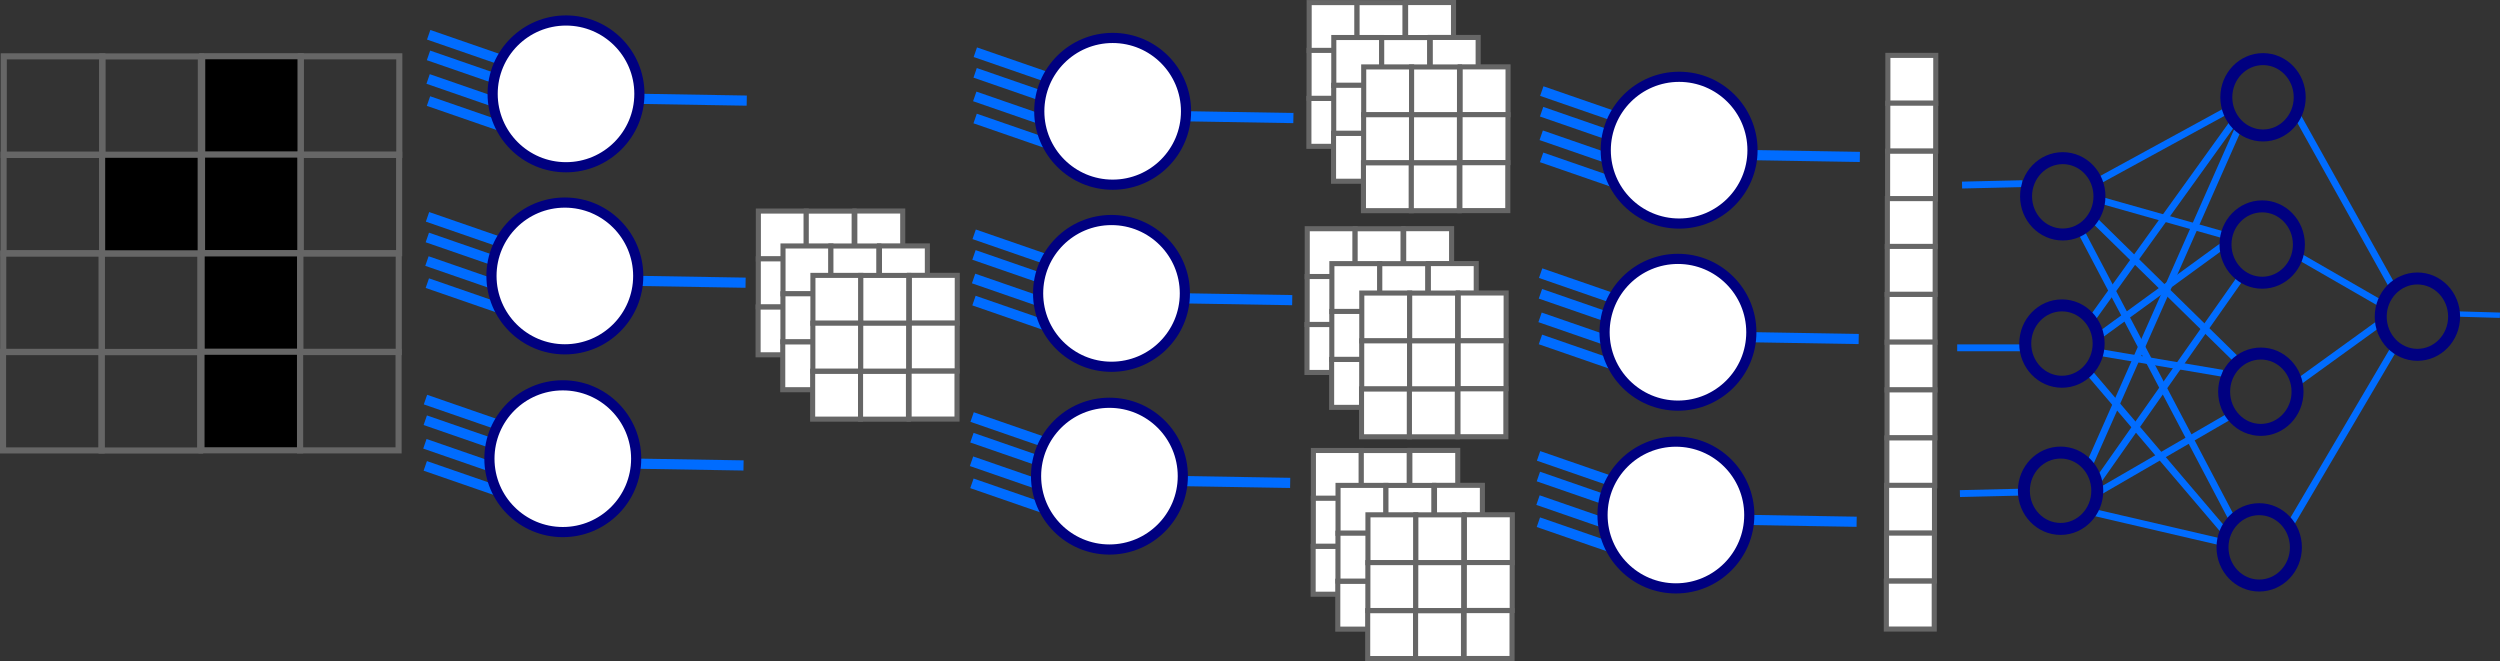 <?xml version="1.0" encoding="UTF-8" standalone="no"?>
<!-- Created with Inkscape (http://www.inkscape.org/) -->

<svg
   xmlns:dc="http://purl.org/dc/elements/1.1/"
   xmlns:cc="http://creativecommons.org/ns#"
   xmlns:rdf="http://www.w3.org/1999/02/22-rdf-syntax-ns#"
   xmlns:svg="http://www.w3.org/2000/svg"
   xmlns="http://www.w3.org/2000/svg"
   xmlns:sodipodi="http://sodipodi.sourceforge.net/DTD/sodipodi-0.dtd"
   xmlns:inkscape="http://www.inkscape.org/namespaces/inkscape"
   width="2459.737"
   height="650.485"
   id="svg2"
   version="1.1"
   inkscape:version="0.91 r13725"
   sodipodi:docname="convolutions_plus_mlp.svg">
  <rect width="100%" height="100%" fill="#333333" stroke="none"/>
  <defs
     id="defs4">
    <marker
       inkscape:stockid="Arrow1Lend"
       orient="auto"
       refY="0"
       refX="0"
       id="Arrow1Lend"
       style="overflow:visible">
      <path
         id="path3818"
         d="M 0,0 5,-5 -12.5,0 5,5 0,0 Z"
         style="fill-rule:evenodd;stroke:#000000;stroke-width:1pt"
         transform="matrix(-0.8,0,0,-0.8,-10,0)"
         inkscape:connector-curvature="0" />
    </marker>
    <marker
       inkscape:stockid="TriangleOutL"
       orient="auto"
       refY="0"
       refX="0"
       id="TriangleOutL"
       style="overflow:visible">
      <path
         id="path3957"
         d="m 5.77,0 -8.65,5 0,-10 8.65,5 z"
         style="fill-rule:evenodd;stroke:#000000;stroke-width:1pt"
         transform="scale(0.8,0.8)"
         inkscape:connector-curvature="0" />
    </marker>
    <marker
       inkscape:stockid="EmptyTriangleOutL"
       orient="auto"
       refY="0"
       refX="0"
       id="EmptyTriangleOutL"
       style="overflow:visible">
      <path
         id="path3975"
         d="m 5.77,0 -8.65,5 0,-10 8.65,5 z"
         style="fill:#ffffff;fill-rule:evenodd;stroke:#000000;stroke-width:1pt"
         transform="matrix(0.8,0,0,0.8,-4.8,0)"
         inkscape:connector-curvature="0" />
    </marker>
    <marker
       inkscape:stockid="Arrow2Send"
       orient="auto"
       refY="0"
       refX="0"
       id="Arrow2Send"
       style="overflow:visible">
      <path
         id="path3848"
         style="fill-rule:evenodd;stroke-width:0.625;stroke-linejoin:round"
         d="M 8.719,4.034 -2.207,0.016 8.719,-4.002 c -1.745,2.372 -1.735,5.617 -6e-7,8.035 z"
         transform="matrix(-0.3,0,0,-0.3,0.69,0)"
         inkscape:connector-curvature="0" />
    </marker>
    <marker
       inkscape:stockid="Arrow2Sstart"
       orient="auto"
       refY="0"
       refX="0"
       id="Arrow2Sstart"
       style="overflow:visible">
      <path
         id="path3845"
         style="fill-rule:evenodd;stroke-width:0.625;stroke-linejoin:round"
         d="M 8.719,4.034 -2.207,0.016 8.719,-4.002 c -1.745,2.372 -1.735,5.617 -6e-7,8.035 z"
         transform="matrix(0.3,0,0,0.3,-0.69,0)"
         inkscape:connector-curvature="0" />
    </marker>
    <inkscape:perspective
       sodipodi:type="inkscape:persp3d"
       inkscape:vp_x="-251.61117 : 302.7009 : 1"
       inkscape:vp_y="0 : 390.84169 : 0"
       inkscape:vp_z="-74.20798 : 302.7009 : 1"
       inkscape:persp3d-origin="-162.90958 : 284.95017 : 1"
       id="perspective3793" />
  </defs>
  <sodipodi:namedview
     id="base"
     pagecolor="#ffffff"
     bordercolor="#666666"
     borderopacity="1.0"
     inkscape:pageopacity="0.0"
     inkscape:pageshadow="2"
     inkscape:zoom="0.35"
     inkscape:cx="1163.2172"
     inkscape:cy="175.56554"
     inkscape:document-units="px"
     inkscape:current-layer="layer1"
     showgrid="false"
     showguides="true"
     inkscape:guide-bbox="true"
     fit-margin-top="0"
     fit-margin-left="0"
     fit-margin-right="0"
     fit-margin-bottom="0"
     inkscape:window-width="1920"
     inkscape:window-height="1024"
     inkscape:window-x="0"
     inkscape:window-y="28"
     inkscape:window-maximized="1">
    <sodipodi:guide
       orientation="1,0"
       position="-281.522,617.309"
       id="guide3773" />
    <sodipodi:guide
       orientation="0,1"
       position="378.22,605.652"
       id="guide3775" />
  </sodipodi:namedview>
  <g
     inkscape:label="Layer 1"
     inkscape:groupmode="layer"
     id="layer1"
     transform="translate(665.621,-304.901)">
    <path
       style="fill:#0000ff;stroke:#006cff;stroke-width:10;stroke-linecap:butt;stroke-linejoin:miter;stroke-miterlimit:4;stroke-dasharray:none;stroke-opacity:1"
       d="m -40.74,402.049 109.844,1.847"
       id="path4091-0-61"
       inkscape:connector-curvature="0"
       sodipodi:nodetypes="cc" />
    <rect
       style="fill:#000000;fill-opacity:1;stroke:#666666;stroke-width:6;stroke-miterlimit:4;stroke-dasharray:none;stroke-dashoffset:0;stroke-opacity:1"
       id="rect4220-6"
       width="96.975"
       height="96.975"
       x="-466.679"
       y="360.222" />
    <rect
       style="fill:none;fill-opacity:1;stroke:#666666;stroke-width:6;stroke-miterlimit:4;stroke-dasharray:none;stroke-dashoffset:0;stroke-opacity:1"
       id="rect4220-3-7"
       width="96.975"
       height="96.975"
       x="-369.73"
       y="360.303" />
    <rect
       style="fill:#000000;fill-opacity:1;stroke:#666666;stroke-width:6;stroke-miterlimit:4;stroke-dasharray:none;stroke-dashoffset:0;stroke-opacity:1"
       id="rect4220-6-5"
       width="96.975"
       height="96.975"
       x="-466.845"
       y="456.979" />
    <rect
       style="fill:none;fill-opacity:1;stroke:#666666;stroke-width:6;stroke-miterlimit:4;stroke-dasharray:none;stroke-dashoffset:0;stroke-opacity:1"
       id="rect4220-3-7-6"
       width="96.975"
       height="96.975"
       x="-369.896"
       y="457.06" />
    <rect
       style="fill:none;fill-opacity:1;stroke:#666666;stroke-width:6;stroke-miterlimit:4;stroke-dasharray:none;stroke-dashoffset:0;stroke-opacity:1"
       id="rect4220-2"
       width="96.975"
       height="96.975"
       x="-662.455"
       y="554.336" />
    <rect
       style="fill:none;fill-opacity:1;stroke:#666666;stroke-width:6;stroke-miterlimit:4;stroke-dasharray:none;stroke-dashoffset:0;stroke-opacity:1"
       id="rect4220-3-9"
       width="96.975"
       height="96.975"
       x="-565.506"
       y="554.416" />
    <rect
       style="fill:#000000;fill-opacity:1;stroke:#666666;stroke-width:6;stroke-miterlimit:4;stroke-dasharray:none;stroke-dashoffset:0;stroke-opacity:1"
       id="rect4220-6-1"
       width="96.975"
       height="96.975"
       x="-467.212"
       y="554.224" />
    <rect
       style="fill:none;fill-opacity:1;stroke:#666666;stroke-width:6;stroke-miterlimit:4;stroke-dasharray:none;stroke-dashoffset:0;stroke-opacity:1"
       id="rect4220-3-7-2"
       width="96.975"
       height="96.975"
       x="-370.263"
       y="554.305" />
    <rect
       style="fill:none;fill-opacity:1;stroke:#666666;stroke-width:6;stroke-miterlimit:4;stroke-dasharray:none;stroke-dashoffset:0;stroke-opacity:1"
       id="rect4220-5-7"
       width="96.975"
       height="96.975"
       x="-662.621"
       y="651.093" />
    <rect
       style="fill:none;fill-opacity:1;stroke:#666666;stroke-width:6;stroke-miterlimit:4;stroke-dasharray:none;stroke-dashoffset:0;stroke-opacity:1"
       id="rect4220-3-3-0"
       width="96.975"
       height="96.975"
       x="-565.672"
       y="651.174" />
    <rect
       style="fill:#000000;fill-opacity:1;stroke:#666666;stroke-width:6;stroke-miterlimit:4;stroke-dasharray:none;stroke-dashoffset:0;stroke-opacity:1"
       id="rect4220-6-5-9"
       width="96.975"
       height="96.975"
       x="-467.378"
       y="650.982" />
    <rect
       style="fill:none;fill-opacity:1;stroke:#666666;stroke-width:6;stroke-miterlimit:4;stroke-dasharray:none;stroke-dashoffset:0;stroke-opacity:1"
       id="rect4220-3-7-6-3"
       width="96.975"
       height="96.975"
       x="-370.429"
       y="651.062" />
    <path
       style="fill:#0000ff;stroke:#006cff;stroke-width:10;stroke-linecap:butt;stroke-linejoin:miter;stroke-miterlimit:4;stroke-dasharray:none;stroke-opacity:1"
       d="m -243.841,339.113 80.763,27.964"
       id="path4091-0"
       inkscape:connector-curvature="0"
       sodipodi:nodetypes="cc" />
    <path
       style="fill:#0000ff;stroke:#006cff;stroke-width:10;stroke-linecap:butt;stroke-linejoin:miter;stroke-miterlimit:4;stroke-dasharray:none;stroke-opacity:1"
       d="m -244.029,359.405 80.763,27.964"
       id="path4091-0-0"
       inkscape:connector-curvature="0"
       sodipodi:nodetypes="cc" />
    <path
       style="fill:#0000ff;stroke:#006cff;stroke-width:10;stroke-linecap:butt;stroke-linejoin:miter;stroke-miterlimit:4;stroke-dasharray:none;stroke-opacity:1"
       d="m -244.407,382.596 80.763,27.964"
       id="path4091-0-6"
       inkscape:connector-curvature="0"
       sodipodi:nodetypes="cc" />
    <path
       style="fill:#0000ff;stroke:#006cff;stroke-width:10;stroke-linecap:butt;stroke-linejoin:miter;stroke-miterlimit:4;stroke-dasharray:none;stroke-opacity:1"
       d="m -244.029,404.337 80.763,27.964"
       id="path4091-0-2"
       inkscape:connector-curvature="0"
       sodipodi:nodetypes="cc" />
    <rect
       style="fill:none;fill-opacity:1;stroke:#666666;stroke-width:6;stroke-miterlimit:4;stroke-dasharray:none;stroke-dashoffset:0;stroke-opacity:1"
       id="rect4220"
       width="96.975"
       height="96.975"
       x="-661.922"
       y="360.334" />
    <rect
       style="fill:none;fill-opacity:1;stroke:#666666;stroke-width:6;stroke-miterlimit:4;stroke-dasharray:none;stroke-dashoffset:0;stroke-opacity:1"
       id="rect4220-3"
       width="96.975"
       height="96.975"
       x="-564.973"
       y="360.414" />
    <rect
       style="fill:none;fill-opacity:1;stroke:#666666;stroke-width:6;stroke-miterlimit:4;stroke-dasharray:none;stroke-dashoffset:0;stroke-opacity:1"
       id="rect4220-5"
       width="96.975"
       height="96.975"
       x="-662.088"
       y="457.091" />
    <rect
       style="fill:#000000;fill-opacity:1;stroke:#666666;stroke-width:6;stroke-miterlimit:4;stroke-dasharray:none;stroke-dashoffset:0;stroke-opacity:1"
       id="rect4220-3-3"
       width="96.975"
       height="96.975"
       x="-565.138"
       y="457.171" />
    <circle
       style="fill:#ffffff;fill-opacity:1;stroke:#000080;stroke-width:10;stroke-miterlimit:4;stroke-dasharray:none;stroke-dashoffset:0;stroke-opacity:1"
       id="path4273"
       cx="-108.721"
       cy="397.258"
       r="72.198" />
    <path
       style="fill:#0000ff;stroke:#006cff;stroke-width:10;stroke-linecap:butt;stroke-linejoin:miter;stroke-miterlimit:4;stroke-dasharray:none;stroke-opacity:1"
       d="m -41.885,581.196 109.844,1.847"
       id="path4091-0-61-2"
       inkscape:connector-curvature="0"
       sodipodi:nodetypes="cc" />
    <path
       style="fill:#0000ff;stroke:#006cff;stroke-width:10;stroke-linecap:butt;stroke-linejoin:miter;stroke-miterlimit:4;stroke-dasharray:none;stroke-opacity:1"
       d="m -244.985,518.26 80.763,27.964"
       id="path4091-0-7"
       inkscape:connector-curvature="0"
       sodipodi:nodetypes="cc" />
    <path
       style="fill:#0000ff;stroke:#006cff;stroke-width:10;stroke-linecap:butt;stroke-linejoin:miter;stroke-miterlimit:4;stroke-dasharray:none;stroke-opacity:1"
       d="m -245.174,538.552 80.763,27.964"
       id="path4091-0-0-0"
       inkscape:connector-curvature="0"
       sodipodi:nodetypes="cc" />
    <path
       style="fill:#0000ff;stroke:#006cff;stroke-width:10;stroke-linecap:butt;stroke-linejoin:miter;stroke-miterlimit:4;stroke-dasharray:none;stroke-opacity:1"
       d="m -245.552,561.743 80.763,27.964"
       id="path4091-0-6-9"
       inkscape:connector-curvature="0"
       sodipodi:nodetypes="cc" />
    <path
       style="fill:#0000ff;stroke:#006cff;stroke-width:10;stroke-linecap:butt;stroke-linejoin:miter;stroke-miterlimit:4;stroke-dasharray:none;stroke-opacity:1"
       d="m -245.174,583.484 80.763,27.964"
       id="path4091-0-2-3"
       inkscape:connector-curvature="0"
       sodipodi:nodetypes="cc" />
    <circle
       style="fill:#ffffff;fill-opacity:1;stroke:#000080;stroke-width:10;stroke-miterlimit:4;stroke-dasharray:none;stroke-dashoffset:0;stroke-opacity:1"
       id="path4273-6"
       cx="-109.866"
       cy="576.405"
       r="72.198" />
    <rect
       style="fill:#ffffff;fill-opacity:1;stroke:#666666;stroke-width:5;stroke-miterlimit:4;stroke-dasharray:none;stroke-dashoffset:0;stroke-opacity:1"
       id="rect4220-6-3-0"
       width="47.134"
       height="47.134"
       x="175.429"
       y="512.509" />
    <rect
       style="fill:#ffffff;fill-opacity:1;stroke:#666666;stroke-width:5;stroke-miterlimit:4;stroke-dasharray:none;stroke-dashoffset:0;stroke-opacity:1"
       id="rect4220-6-5-6-6"
       width="47.134"
       height="47.134"
       x="175.348"
       y="559.537" />
    <rect
       style="fill:#ffffff;fill-opacity:1;stroke:#666666;stroke-width:5;stroke-miterlimit:4;stroke-dasharray:none;stroke-dashoffset:0;stroke-opacity:1"
       id="rect4220-2-7-2"
       width="47.134"
       height="47.134"
       x="80.272"
       y="606.857" />
    <rect
       style="fill:#ffffff;fill-opacity:1;stroke:#666666;stroke-width:5;stroke-miterlimit:4;stroke-dasharray:none;stroke-dashoffset:0;stroke-opacity:1"
       id="rect4220-3-9-5-6"
       width="47.134"
       height="47.134"
       x="127.394"
       y="606.896" />
    <rect
       style="fill:#ffffff;fill-opacity:1;stroke:#666666;stroke-width:5;stroke-miterlimit:4;stroke-dasharray:none;stroke-dashoffset:0;stroke-opacity:1"
       id="rect4220-6-1-3-1"
       width="47.134"
       height="47.134"
       x="175.169"
       y="606.803" />
    <rect
       style="fill:#ffffff;fill-opacity:1;stroke:#666666;stroke-width:5;stroke-miterlimit:4;stroke-dasharray:none;stroke-dashoffset:0;stroke-opacity:1"
       id="rect4220-56-8"
       width="47.134"
       height="47.134"
       x="80.531"
       y="512.563" />
    <rect
       style="fill:#ffffff;fill-opacity:1;stroke:#666666;stroke-width:5;stroke-miterlimit:4;stroke-dasharray:none;stroke-dashoffset:0;stroke-opacity:1"
       id="rect4220-3-2-7"
       width="47.134"
       height="47.134"
       x="127.653"
       y="512.602" />
    <rect
       style="fill:#ffffff;fill-opacity:1;stroke:#666666;stroke-width:5;stroke-miterlimit:4;stroke-dasharray:none;stroke-dashoffset:0;stroke-opacity:1"
       id="rect4220-5-9-9"
       width="47.134"
       height="47.134"
       x="80.451"
       y="559.591" />
    <rect
       style="fill:#ffffff;fill-opacity:1;stroke:#666666;stroke-width:5;stroke-miterlimit:4;stroke-dasharray:none;stroke-dashoffset:0;stroke-opacity:1"
       id="rect4220-3-3-1-2"
       width="47.134"
       height="47.134"
       x="127.573"
       y="559.631" />
    <path
       style="fill:#0000ff;stroke:#006cff;stroke-width:10;stroke-linecap:butt;stroke-linejoin:miter;stroke-miterlimit:4;stroke-dasharray:none;stroke-opacity:1"
       d="m -43.905,761.003 109.844,1.847"
       id="path4091-0-61-0"
       inkscape:connector-curvature="0"
       sodipodi:nodetypes="cc" />
    <path
       style="fill:#0000ff;stroke:#006cff;stroke-width:10;stroke-linecap:butt;stroke-linejoin:miter;stroke-miterlimit:4;stroke-dasharray:none;stroke-opacity:1"
       d="m -247.006,698.067 80.763,27.964"
       id="path4091-0-23"
       inkscape:connector-curvature="0"
       sodipodi:nodetypes="cc" />
    <path
       style="fill:#0000ff;stroke:#006cff;stroke-width:10;stroke-linecap:butt;stroke-linejoin:miter;stroke-miterlimit:4;stroke-dasharray:none;stroke-opacity:1"
       d="m -247.194,718.359 80.763,27.964"
       id="path4091-0-0-7"
       inkscape:connector-curvature="0"
       sodipodi:nodetypes="cc" />
    <path
       style="fill:#0000ff;stroke:#006cff;stroke-width:10;stroke-linecap:butt;stroke-linejoin:miter;stroke-miterlimit:4;stroke-dasharray:none;stroke-opacity:1"
       d="m -247.572,741.55 80.763,27.964"
       id="path4091-0-6-5"
       inkscape:connector-curvature="0"
       sodipodi:nodetypes="cc" />
    <path
       style="fill:#0000ff;stroke:#006cff;stroke-width:10;stroke-linecap:butt;stroke-linejoin:miter;stroke-miterlimit:4;stroke-dasharray:none;stroke-opacity:1"
       d="m -247.194,763.291 80.763,27.964"
       id="path4091-0-2-9"
       inkscape:connector-curvature="0"
       sodipodi:nodetypes="cc" />
    <circle
       style="fill:#ffffff;fill-opacity:1;stroke:#000080;stroke-width:10;stroke-miterlimit:4;stroke-dasharray:none;stroke-dashoffset:0;stroke-opacity:1"
       id="path4273-2"
       cx="-111.886"
       cy="756.212"
       r="72.198" />
    <rect
       style="fill:#ffffff;fill-opacity:1;stroke:#666666;stroke-width:5;stroke-miterlimit:4;stroke-dasharray:none;stroke-dashoffset:0;stroke-opacity:1"
       id="rect4220-6-3-2"
       width="47.134"
       height="47.134"
       x="199.672"
       y="546.854" />
    <rect
       style="fill:#ffffff;fill-opacity:1;stroke:#666666;stroke-width:5;stroke-miterlimit:4;stroke-dasharray:none;stroke-dashoffset:0;stroke-opacity:1"
       id="rect4220-6-5-6-8"
       width="47.134"
       height="47.134"
       x="199.592"
       y="593.883" />
    <rect
       style="fill:#ffffff;fill-opacity:1;stroke:#666666;stroke-width:5;stroke-miterlimit:4;stroke-dasharray:none;stroke-dashoffset:0;stroke-opacity:1"
       id="rect4220-2-7-9"
       width="47.134"
       height="47.134"
       x="104.516"
       y="641.202" />
    <rect
       style="fill:#ffffff;fill-opacity:1;stroke:#666666;stroke-width:5;stroke-miterlimit:4;stroke-dasharray:none;stroke-dashoffset:0;stroke-opacity:1"
       id="rect4220-3-9-5-7"
       width="47.134"
       height="47.134"
       x="151.638"
       y="641.242" />
    <rect
       style="fill:#ffffff;fill-opacity:1;stroke:#666666;stroke-width:5;stroke-miterlimit:4;stroke-dasharray:none;stroke-dashoffset:0;stroke-opacity:1"
       id="rect4220-6-1-3-3"
       width="47.134"
       height="47.134"
       x="199.413"
       y="641.148" />
    <rect
       style="fill:#ffffff;fill-opacity:1;stroke:#666666;stroke-width:5;stroke-miterlimit:4;stroke-dasharray:none;stroke-dashoffset:0;stroke-opacity:1"
       id="rect4220-56-6"
       width="47.134"
       height="47.134"
       x="104.775"
       y="546.908" />
    <rect
       style="fill:#ffffff;fill-opacity:1;stroke:#666666;stroke-width:5;stroke-miterlimit:4;stroke-dasharray:none;stroke-dashoffset:0;stroke-opacity:1"
       id="rect4220-3-2-1"
       width="47.134"
       height="47.134"
       x="151.897"
       y="546.947" />
    <rect
       style="fill:#ffffff;fill-opacity:1;stroke:#666666;stroke-width:5;stroke-miterlimit:4;stroke-dasharray:none;stroke-dashoffset:0;stroke-opacity:1"
       id="rect4220-5-9-2"
       width="47.134"
       height="47.134"
       x="104.694"
       y="593.937" />
    <rect
       style="fill:#ffffff;fill-opacity:1;stroke:#666666;stroke-width:5;stroke-miterlimit:4;stroke-dasharray:none;stroke-dashoffset:0;stroke-opacity:1"
       id="rect4220-3-3-1-9"
       width="47.134"
       height="47.134"
       x="151.816"
       y="593.976" />
    <rect
       style="fill:#ffffff;fill-opacity:1;stroke:#666666;stroke-width:5;stroke-miterlimit:4;stroke-dasharray:none;stroke-dashoffset:0;stroke-opacity:1"
       id="rect4220-6-3"
       width="47.134"
       height="47.134"
       x="229.101"
       y="575.798" />
    <rect
       style="fill:#ffffff;fill-opacity:1;stroke:#666666;stroke-width:5;stroke-miterlimit:4;stroke-dasharray:none;stroke-dashoffset:0;stroke-opacity:1"
       id="rect4220-6-5-6"
       width="47.134"
       height="47.134"
       x="229.021"
       y="622.827" />
    <rect
       style="fill:#ffffff;fill-opacity:1;stroke:#666666;stroke-width:5;stroke-miterlimit:4;stroke-dasharray:none;stroke-dashoffset:0;stroke-opacity:1"
       id="rect4220-2-7"
       width="47.134"
       height="47.134"
       x="133.945"
       y="670.147" />
    <rect
       style="fill:#ffffff;fill-opacity:1;stroke:#666666;stroke-width:5;stroke-miterlimit:4;stroke-dasharray:none;stroke-dashoffset:0;stroke-opacity:1"
       id="rect4220-3-9-5"
       width="47.134"
       height="47.134"
       x="181.067"
       y="670.186" />
    <rect
       style="fill:#ffffff;fill-opacity:1;stroke:#666666;stroke-width:5;stroke-miterlimit:4;stroke-dasharray:none;stroke-dashoffset:0;stroke-opacity:1"
       id="rect4220-6-1-3"
       width="47.134"
       height="47.134"
       x="228.842"
       y="670.093" />
    <rect
       style="fill:#ffffff;fill-opacity:1;stroke:#666666;stroke-width:5;stroke-miterlimit:4;stroke-dasharray:none;stroke-dashoffset:0;stroke-opacity:1"
       id="rect4220-56"
       width="47.134"
       height="47.134"
       x="134.204"
       y="575.852" />
    <rect
       style="fill:#ffffff;fill-opacity:1;stroke:#666666;stroke-width:5;stroke-miterlimit:4;stroke-dasharray:none;stroke-dashoffset:0;stroke-opacity:1"
       id="rect4220-3-2"
       width="47.134"
       height="47.134"
       x="181.326"
       y="575.892" />
    <rect
       style="fill:#ffffff;fill-opacity:1;stroke:#666666;stroke-width:5;stroke-miterlimit:4;stroke-dasharray:none;stroke-dashoffset:0;stroke-opacity:1"
       id="rect4220-5-9"
       width="47.134"
       height="47.134"
       x="134.123"
       y="622.881" />
    <rect
       style="fill:#ffffff;fill-opacity:1;stroke:#666666;stroke-width:5;stroke-miterlimit:4;stroke-dasharray:none;stroke-dashoffset:0;stroke-opacity:1"
       id="rect4220-3-3-1"
       width="47.134"
       height="47.134"
       x="181.245"
       y="622.92" />
    <path
       style="fill:#0000ff;stroke:#006cff;stroke-width:10;stroke-linecap:butt;stroke-linejoin:miter;stroke-miterlimit:4;stroke-dasharray:none;stroke-opacity:1"
       d="m 497.099,419.215 109.844,1.847"
       id="path4091-0-61-1"
       inkscape:connector-curvature="0"
       sodipodi:nodetypes="cc" />
    <path
       style="fill:#0000ff;stroke:#006cff;stroke-width:10;stroke-linecap:butt;stroke-linejoin:miter;stroke-miterlimit:4;stroke-dasharray:none;stroke-opacity:1"
       d="m 293.998,356.279 80.763,27.964"
       id="path4091-0-06"
       inkscape:connector-curvature="0"
       sodipodi:nodetypes="cc" />
    <path
       style="fill:#0000ff;stroke:#006cff;stroke-width:10;stroke-linecap:butt;stroke-linejoin:miter;stroke-miterlimit:4;stroke-dasharray:none;stroke-opacity:1"
       d="m 293.81,376.571 80.763,27.964"
       id="path4091-0-0-3"
       inkscape:connector-curvature="0"
       sodipodi:nodetypes="cc" />
    <path
       style="fill:#0000ff;stroke:#006cff;stroke-width:10;stroke-linecap:butt;stroke-linejoin:miter;stroke-miterlimit:4;stroke-dasharray:none;stroke-opacity:1"
       d="m 293.432,399.762 80.763,27.964"
       id="path4091-0-6-2"
       inkscape:connector-curvature="0"
       sodipodi:nodetypes="cc" />
    <path
       style="fill:#0000ff;stroke:#006cff;stroke-width:10;stroke-linecap:butt;stroke-linejoin:miter;stroke-miterlimit:4;stroke-dasharray:none;stroke-opacity:1"
       d="m 293.81,421.503 80.763,27.964"
       id="path4091-0-2-0"
       inkscape:connector-curvature="0"
       sodipodi:nodetypes="cc" />
    <circle
       style="fill:#ffffff;fill-opacity:1;stroke:#000080;stroke-width:10;stroke-miterlimit:4;stroke-dasharray:none;stroke-dashoffset:0;stroke-opacity:1"
       id="path4273-61"
       cx="429.118"
       cy="414.424"
       r="72.198" />
    <path
       style="fill:#0000ff;stroke:#006cff;stroke-width:10;stroke-linecap:butt;stroke-linejoin:miter;stroke-miterlimit:4;stroke-dasharray:none;stroke-opacity:1"
       d="m 495.954,598.362 109.844,1.847"
       id="path4091-0-61-2-5"
       inkscape:connector-curvature="0"
       sodipodi:nodetypes="cc" />
    <path
       style="fill:#0000ff;stroke:#006cff;stroke-width:10;stroke-linecap:butt;stroke-linejoin:miter;stroke-miterlimit:4;stroke-dasharray:none;stroke-opacity:1"
       d="m 292.854,535.426 80.763,27.964"
       id="path4091-0-7-5"
       inkscape:connector-curvature="0"
       sodipodi:nodetypes="cc" />
    <path
       style="fill:#0000ff;stroke:#006cff;stroke-width:10;stroke-linecap:butt;stroke-linejoin:miter;stroke-miterlimit:4;stroke-dasharray:none;stroke-opacity:1"
       d="m 292.665,555.718 80.763,27.964"
       id="path4091-0-0-0-4"
       inkscape:connector-curvature="0"
       sodipodi:nodetypes="cc" />
    <path
       style="fill:#0000ff;stroke:#006cff;stroke-width:10;stroke-linecap:butt;stroke-linejoin:miter;stroke-miterlimit:4;stroke-dasharray:none;stroke-opacity:1"
       d="m 292.287,578.909 80.763,27.964"
       id="path4091-0-6-9-7"
       inkscape:connector-curvature="0"
       sodipodi:nodetypes="cc" />
    <path
       style="fill:#0000ff;stroke:#006cff;stroke-width:10;stroke-linecap:butt;stroke-linejoin:miter;stroke-miterlimit:4;stroke-dasharray:none;stroke-opacity:1"
       d="m 292.665,600.65 80.763,27.964"
       id="path4091-0-2-3-6"
       inkscape:connector-curvature="0"
       sodipodi:nodetypes="cc" />
    <circle
       style="fill:#ffffff;fill-opacity:1;stroke:#000080;stroke-width:10;stroke-miterlimit:4;stroke-dasharray:none;stroke-dashoffset:0;stroke-opacity:1"
       id="path4273-6-5"
       cx="427.974"
       cy="593.571"
       r="72.198" />
    <rect
       style="fill:#ffffff;fill-opacity:1;stroke:#666666;stroke-width:5;stroke-miterlimit:4;stroke-dasharray:none;stroke-dashoffset:0;stroke-opacity:1"
       id="rect4220-6-3-0-6"
       width="47.134"
       height="47.134"
       x="717.349"
       y="307.401" />
    <rect
       style="fill:#ffffff;fill-opacity:1;stroke:#666666;stroke-width:5;stroke-miterlimit:4;stroke-dasharray:none;stroke-dashoffset:0;stroke-opacity:1"
       id="rect4220-6-5-6-6-9"
       width="47.134"
       height="47.134"
       x="717.268"
       y="354.43" />
    <rect
       style="fill:#ffffff;fill-opacity:1;stroke:#666666;stroke-width:5;stroke-miterlimit:4;stroke-dasharray:none;stroke-dashoffset:0;stroke-opacity:1"
       id="rect4220-2-7-2-3"
       width="47.134"
       height="47.134"
       x="622.192"
       y="401.749" />
    <rect
       style="fill:#ffffff;fill-opacity:1;stroke:#666666;stroke-width:5;stroke-miterlimit:4;stroke-dasharray:none;stroke-dashoffset:0;stroke-opacity:1"
       id="rect4220-3-9-5-6-7"
       width="47.134"
       height="47.134"
       x="669.314"
       y="401.789" />
    <rect
       style="fill:#ffffff;fill-opacity:1;stroke:#666666;stroke-width:5;stroke-miterlimit:4;stroke-dasharray:none;stroke-dashoffset:0;stroke-opacity:1"
       id="rect4220-6-1-3-1-4"
       width="47.134"
       height="47.134"
       x="717.09"
       y="401.695" />
    <rect
       style="fill:#ffffff;fill-opacity:1;stroke:#666666;stroke-width:5;stroke-miterlimit:4;stroke-dasharray:none;stroke-dashoffset:0;stroke-opacity:1"
       id="rect4220-56-8-5"
       width="47.134"
       height="47.134"
       x="622.451"
       y="307.455" />
    <rect
       style="fill:#ffffff;fill-opacity:1;stroke:#666666;stroke-width:5;stroke-miterlimit:4;stroke-dasharray:none;stroke-dashoffset:0;stroke-opacity:1"
       id="rect4220-3-2-7-2"
       width="47.134"
       height="47.134"
       x="669.573"
       y="307.494" />
    <rect
       style="fill:#ffffff;fill-opacity:1;stroke:#666666;stroke-width:5;stroke-miterlimit:4;stroke-dasharray:none;stroke-dashoffset:0;stroke-opacity:1"
       id="rect4220-5-9-9-5"
       width="47.134"
       height="47.134"
       x="622.371"
       y="354.484" />
    <rect
       style="fill:#ffffff;fill-opacity:1;stroke:#666666;stroke-width:5;stroke-miterlimit:4;stroke-dasharray:none;stroke-dashoffset:0;stroke-opacity:1"
       id="rect4220-3-3-1-2-4"
       width="47.134"
       height="47.134"
       x="669.493"
       y="354.523" />
    <path
       style="fill:#0000ff;stroke:#006cff;stroke-width:10;stroke-linecap:butt;stroke-linejoin:miter;stroke-miterlimit:4;stroke-dasharray:none;stroke-opacity:1"
       d="m 493.934,778.169 109.844,1.847"
       id="path4091-0-61-0-7"
       inkscape:connector-curvature="0"
       sodipodi:nodetypes="cc" />
    <path
       style="fill:#0000ff;stroke:#006cff;stroke-width:10;stroke-linecap:butt;stroke-linejoin:miter;stroke-miterlimit:4;stroke-dasharray:none;stroke-opacity:1"
       d="m 290.833,715.234 80.763,27.964"
       id="path4091-0-23-4"
       inkscape:connector-curvature="0"
       sodipodi:nodetypes="cc" />
    <path
       style="fill:#0000ff;stroke:#006cff;stroke-width:10;stroke-linecap:butt;stroke-linejoin:miter;stroke-miterlimit:4;stroke-dasharray:none;stroke-opacity:1"
       d="m 290.645,735.525 80.763,27.964"
       id="path4091-0-0-7-4"
       inkscape:connector-curvature="0"
       sodipodi:nodetypes="cc" />
    <path
       style="fill:#0000ff;stroke:#006cff;stroke-width:10;stroke-linecap:butt;stroke-linejoin:miter;stroke-miterlimit:4;stroke-dasharray:none;stroke-opacity:1"
       d="m 290.267,758.716 80.763,27.964"
       id="path4091-0-6-5-3"
       inkscape:connector-curvature="0"
       sodipodi:nodetypes="cc" />
    <path
       style="fill:#0000ff;stroke:#006cff;stroke-width:10;stroke-linecap:butt;stroke-linejoin:miter;stroke-miterlimit:4;stroke-dasharray:none;stroke-opacity:1"
       d="m 290.645,780.457 80.763,27.964"
       id="path4091-0-2-9-0"
       inkscape:connector-curvature="0"
       sodipodi:nodetypes="cc" />
    <circle
       style="fill:#ffffff;fill-opacity:1;stroke:#000080;stroke-width:10;stroke-miterlimit:4;stroke-dasharray:none;stroke-dashoffset:0;stroke-opacity:1"
       id="path4273-2-7"
       cx="425.953"
       cy="773.378"
       r="72.198" />
    <rect
       style="fill:#ffffff;fill-opacity:1;stroke:#666666;stroke-width:5;stroke-miterlimit:4;stroke-dasharray:none;stroke-dashoffset:0;stroke-opacity:1"
       id="rect4220-6-3-2-8"
       width="47.134"
       height="47.134"
       x="741.592"
       y="341.746" />
    <rect
       style="fill:#ffffff;fill-opacity:1;stroke:#666666;stroke-width:5;stroke-miterlimit:4;stroke-dasharray:none;stroke-dashoffset:0;stroke-opacity:1"
       id="rect4220-6-5-6-8-6"
       width="47.134"
       height="47.134"
       x="741.512"
       y="388.775" />
    <rect
       style="fill:#ffffff;fill-opacity:1;stroke:#666666;stroke-width:5;stroke-miterlimit:4;stroke-dasharray:none;stroke-dashoffset:0;stroke-opacity:1"
       id="rect4220-2-7-9-8"
       width="47.134"
       height="47.134"
       x="646.436"
       y="436.095" />
    <rect
       style="fill:#ffffff;fill-opacity:1;stroke:#666666;stroke-width:5;stroke-miterlimit:4;stroke-dasharray:none;stroke-dashoffset:0;stroke-opacity:1"
       id="rect4220-3-9-5-7-8"
       width="47.134"
       height="47.134"
       x="693.558"
       y="436.134" />
    <rect
       style="fill:#ffffff;fill-opacity:1;stroke:#666666;stroke-width:5;stroke-miterlimit:4;stroke-dasharray:none;stroke-dashoffset:0;stroke-opacity:1"
       id="rect4220-6-1-3-3-4"
       width="47.134"
       height="47.134"
       x="741.333"
       y="436.04" />
    <rect
       style="fill:#ffffff;fill-opacity:1;stroke:#666666;stroke-width:5;stroke-miterlimit:4;stroke-dasharray:none;stroke-dashoffset:0;stroke-opacity:1"
       id="rect4220-56-6-3"
       width="47.134"
       height="47.134"
       x="646.695"
       y="341.8" />
    <rect
       style="fill:#ffffff;fill-opacity:1;stroke:#666666;stroke-width:5;stroke-miterlimit:4;stroke-dasharray:none;stroke-dashoffset:0;stroke-opacity:1"
       id="rect4220-3-2-1-1"
       width="47.134"
       height="47.134"
       x="693.817"
       y="341.839" />
    <rect
       style="fill:#ffffff;fill-opacity:1;stroke:#666666;stroke-width:5;stroke-miterlimit:4;stroke-dasharray:none;stroke-dashoffset:0;stroke-opacity:1"
       id="rect4220-5-9-2-4"
       width="47.134"
       height="47.134"
       x="646.615"
       y="388.829" />
    <rect
       style="fill:#ffffff;fill-opacity:1;stroke:#666666;stroke-width:5;stroke-miterlimit:4;stroke-dasharray:none;stroke-dashoffset:0;stroke-opacity:1"
       id="rect4220-3-3-1-9-9"
       width="47.134"
       height="47.134"
       x="693.737"
       y="388.868" />
    <rect
       style="fill:#ffffff;fill-opacity:1;stroke:#666666;stroke-width:5;stroke-miterlimit:4;stroke-dasharray:none;stroke-dashoffset:0;stroke-opacity:1"
       id="rect4220-6-3-20"
       width="47.134"
       height="47.134"
       x="771.021"
       y="370.69" />
    <rect
       style="fill:#ffffff;fill-opacity:1;stroke:#666666;stroke-width:5;stroke-miterlimit:4;stroke-dasharray:none;stroke-dashoffset:0;stroke-opacity:1"
       id="rect4220-6-5-6-68"
       width="47.134"
       height="47.134"
       x="770.941"
       y="417.719" />
    <rect
       style="fill:#ffffff;fill-opacity:1;stroke:#666666;stroke-width:5;stroke-miterlimit:4;stroke-dasharray:none;stroke-dashoffset:0;stroke-opacity:1"
       id="rect4220-2-7-92"
       width="47.134"
       height="47.134"
       x="675.865"
       y="465.039" />
    <rect
       style="fill:#ffffff;fill-opacity:1;stroke:#666666;stroke-width:5;stroke-miterlimit:4;stroke-dasharray:none;stroke-dashoffset:0;stroke-opacity:1"
       id="rect4220-3-9-5-66"
       width="47.134"
       height="47.134"
       x="722.987"
       y="465.078" />
    <rect
       style="fill:#ffffff;fill-opacity:1;stroke:#666666;stroke-width:5;stroke-miterlimit:4;stroke-dasharray:none;stroke-dashoffset:0;stroke-opacity:1"
       id="rect4220-6-1-3-4"
       width="47.134"
       height="47.134"
       x="770.762"
       y="464.985" />
    <rect
       style="fill:#ffffff;fill-opacity:1;stroke:#666666;stroke-width:5;stroke-miterlimit:4;stroke-dasharray:none;stroke-dashoffset:0;stroke-opacity:1"
       id="rect4220-56-9"
       width="47.134"
       height="47.134"
       x="676.124"
       y="370.745" />
    <rect
       style="fill:#ffffff;fill-opacity:1;stroke:#666666;stroke-width:5;stroke-miterlimit:4;stroke-dasharray:none;stroke-dashoffset:0;stroke-opacity:1"
       id="rect4220-3-2-5"
       width="47.134"
       height="47.134"
       x="723.246"
       y="370.784" />
    <rect
       style="fill:#ffffff;fill-opacity:1;stroke:#666666;stroke-width:5;stroke-miterlimit:4;stroke-dasharray:none;stroke-dashoffset:0;stroke-opacity:1"
       id="rect4220-5-9-0"
       width="47.134"
       height="47.134"
       x="676.043"
       y="417.773" />
    <rect
       style="fill:#ffffff;fill-opacity:1;stroke:#666666;stroke-width:5;stroke-miterlimit:4;stroke-dasharray:none;stroke-dashoffset:0;stroke-opacity:1"
       id="rect4220-3-3-1-4"
       width="47.134"
       height="47.134"
       x="723.165"
       y="417.812" />
    <rect
       style="fill:#ffffff;fill-opacity:1;stroke:#666666;stroke-width:5;stroke-miterlimit:4;stroke-dasharray:none;stroke-dashoffset:0;stroke-opacity:1"
       id="rect4220-6-3-0-6-8"
       width="47.134"
       height="47.134"
       x="715.463"
       y="529.881" />
    <rect
       style="fill:#ffffff;fill-opacity:1;stroke:#666666;stroke-width:5;stroke-miterlimit:4;stroke-dasharray:none;stroke-dashoffset:0;stroke-opacity:1"
       id="rect4220-6-5-6-6-9-7"
       width="47.134"
       height="47.134"
       x="715.382"
       y="576.91" />
    <rect
       style="fill:#ffffff;fill-opacity:1;stroke:#666666;stroke-width:5;stroke-miterlimit:4;stroke-dasharray:none;stroke-dashoffset:0;stroke-opacity:1"
       id="rect4220-2-7-2-3-1"
       width="47.134"
       height="47.134"
       x="620.306"
       y="624.23" />
    <rect
       style="fill:#ffffff;fill-opacity:1;stroke:#666666;stroke-width:5;stroke-miterlimit:4;stroke-dasharray:none;stroke-dashoffset:0;stroke-opacity:1"
       id="rect4220-3-9-5-6-7-7"
       width="47.134"
       height="47.134"
       x="667.429"
       y="624.269" />
    <rect
       style="fill:#ffffff;fill-opacity:1;stroke:#666666;stroke-width:5;stroke-miterlimit:4;stroke-dasharray:none;stroke-dashoffset:0;stroke-opacity:1"
       id="rect4220-6-1-3-1-4-2"
       width="47.134"
       height="47.134"
       x="715.204"
       y="624.176" />
    <rect
       style="fill:#ffffff;fill-opacity:1;stroke:#666666;stroke-width:5;stroke-miterlimit:4;stroke-dasharray:none;stroke-dashoffset:0;stroke-opacity:1"
       id="rect4220-56-8-5-7"
       width="47.134"
       height="47.134"
       x="620.566"
       y="529.935" />
    <rect
       style="fill:#ffffff;fill-opacity:1;stroke:#666666;stroke-width:5;stroke-miterlimit:4;stroke-dasharray:none;stroke-dashoffset:0;stroke-opacity:1"
       id="rect4220-3-2-7-2-2"
       width="47.134"
       height="47.134"
       x="667.688"
       y="529.974" />
    <rect
       style="fill:#ffffff;fill-opacity:1;stroke:#666666;stroke-width:5;stroke-miterlimit:4;stroke-dasharray:none;stroke-dashoffset:0;stroke-opacity:1"
       id="rect4220-5-9-9-5-2"
       width="47.134"
       height="47.134"
       x="620.485"
       y="576.964" />
    <rect
       style="fill:#ffffff;fill-opacity:1;stroke:#666666;stroke-width:5;stroke-miterlimit:4;stroke-dasharray:none;stroke-dashoffset:0;stroke-opacity:1"
       id="rect4220-3-3-1-2-4-6"
       width="47.134"
       height="47.134"
       x="667.607"
       y="577.003" />
    <rect
       style="fill:#ffffff;fill-opacity:1;stroke:#666666;stroke-width:5;stroke-miterlimit:4;stroke-dasharray:none;stroke-dashoffset:0;stroke-opacity:1"
       id="rect4220-6-3-2-8-1"
       width="47.134"
       height="47.134"
       x="739.707"
       y="564.226" />
    <rect
       style="fill:#ffffff;fill-opacity:1;stroke:#666666;stroke-width:5;stroke-miterlimit:4;stroke-dasharray:none;stroke-dashoffset:0;stroke-opacity:1"
       id="rect4220-6-5-6-8-6-0"
       width="47.134"
       height="47.134"
       x="739.626"
       y="611.255" />
    <rect
       style="fill:#ffffff;fill-opacity:1;stroke:#666666;stroke-width:5;stroke-miterlimit:4;stroke-dasharray:none;stroke-dashoffset:0;stroke-opacity:1"
       id="rect4220-2-7-9-8-6"
       width="47.134"
       height="47.134"
       x="644.55"
       y="658.575" />
    <rect
       style="fill:#ffffff;fill-opacity:1;stroke:#666666;stroke-width:5;stroke-miterlimit:4;stroke-dasharray:none;stroke-dashoffset:0;stroke-opacity:1"
       id="rect4220-3-9-5-7-8-1"
       width="47.134"
       height="47.134"
       x="691.672"
       y="658.614" />
    <rect
       style="fill:#ffffff;fill-opacity:1;stroke:#666666;stroke-width:5;stroke-miterlimit:4;stroke-dasharray:none;stroke-dashoffset:0;stroke-opacity:1"
       id="rect4220-6-1-3-3-4-5"
       width="47.134"
       height="47.134"
       x="739.448"
       y="658.521" />
    <rect
       style="fill:#ffffff;fill-opacity:1;stroke:#666666;stroke-width:5;stroke-miterlimit:4;stroke-dasharray:none;stroke-dashoffset:0;stroke-opacity:1"
       id="rect4220-56-6-3-9"
       width="47.134"
       height="47.134"
       x="644.809"
       y="564.281" />
    <rect
       style="fill:#ffffff;fill-opacity:1;stroke:#666666;stroke-width:5;stroke-miterlimit:4;stroke-dasharray:none;stroke-dashoffset:0;stroke-opacity:1"
       id="rect4220-3-2-1-1-4"
       width="47.134"
       height="47.134"
       x="691.931"
       y="564.32" />
    <rect
       style="fill:#ffffff;fill-opacity:1;stroke:#666666;stroke-width:5;stroke-miterlimit:4;stroke-dasharray:none;stroke-dashoffset:0;stroke-opacity:1"
       id="rect4220-5-9-2-4-9"
       width="47.134"
       height="47.134"
       x="644.729"
       y="611.309" />
    <rect
       style="fill:#ffffff;fill-opacity:1;stroke:#666666;stroke-width:5;stroke-miterlimit:4;stroke-dasharray:none;stroke-dashoffset:0;stroke-opacity:1"
       id="rect4220-3-3-1-9-9-0"
       width="47.134"
       height="47.134"
       x="691.851"
       y="611.348" />
    <rect
       style="fill:#ffffff;fill-opacity:1;stroke:#666666;stroke-width:5;stroke-miterlimit:4;stroke-dasharray:none;stroke-dashoffset:0;stroke-opacity:1"
       id="rect4220-6-3-20-9"
       width="47.134"
       height="47.134"
       x="769.136"
       y="593.171" />
    <rect
       style="fill:#ffffff;fill-opacity:1;stroke:#666666;stroke-width:5;stroke-miterlimit:4;stroke-dasharray:none;stroke-dashoffset:0;stroke-opacity:1"
       id="rect4220-6-5-6-68-1"
       width="47.134"
       height="47.134"
       x="769.055"
       y="640.2" />
    <rect
       style="fill:#ffffff;fill-opacity:1;stroke:#666666;stroke-width:5;stroke-miterlimit:4;stroke-dasharray:none;stroke-dashoffset:0;stroke-opacity:1"
       id="rect4220-2-7-92-7"
       width="47.134"
       height="47.134"
       x="673.979"
       y="687.52" />
    <rect
       style="fill:#ffffff;fill-opacity:1;stroke:#666666;stroke-width:5;stroke-miterlimit:4;stroke-dasharray:none;stroke-dashoffset:0;stroke-opacity:1"
       id="rect4220-3-9-5-66-7"
       width="47.134"
       height="47.134"
       x="721.101"
       y="687.559" />
    <rect
       style="fill:#ffffff;fill-opacity:1;stroke:#666666;stroke-width:5;stroke-miterlimit:4;stroke-dasharray:none;stroke-dashoffset:0;stroke-opacity:1"
       id="rect4220-6-1-3-4-1"
       width="47.134"
       height="47.134"
       x="768.876"
       y="687.465" />
    <rect
       style="fill:#ffffff;fill-opacity:1;stroke:#666666;stroke-width:5;stroke-miterlimit:4;stroke-dasharray:none;stroke-dashoffset:0;stroke-opacity:1"
       id="rect4220-56-9-1"
       width="47.134"
       height="47.134"
       x="674.238"
       y="593.225" />
    <rect
       style="fill:#ffffff;fill-opacity:1;stroke:#666666;stroke-width:5;stroke-miterlimit:4;stroke-dasharray:none;stroke-dashoffset:0;stroke-opacity:1"
       id="rect4220-3-2-5-5"
       width="47.134"
       height="47.134"
       x="721.36"
       y="593.264" />
    <rect
       style="fill:#ffffff;fill-opacity:1;stroke:#666666;stroke-width:5;stroke-miterlimit:4;stroke-dasharray:none;stroke-dashoffset:0;stroke-opacity:1"
       id="rect4220-5-9-0-9"
       width="47.134"
       height="47.134"
       x="674.158"
       y="640.254" />
    <rect
       style="fill:#ffffff;fill-opacity:1;stroke:#666666;stroke-width:5;stroke-miterlimit:4;stroke-dasharray:none;stroke-dashoffset:0;stroke-opacity:1"
       id="rect4220-3-3-1-4-7"
       width="47.134"
       height="47.134"
       x="721.28"
       y="640.293" />
    <rect
       style="fill:#ffffff;fill-opacity:1;stroke:#666666;stroke-width:5;stroke-miterlimit:4;stroke-dasharray:none;stroke-dashoffset:0;stroke-opacity:1"
       id="rect4220-6-3-0-6-7"
       width="47.134"
       height="47.134"
       x="721.524"
       y="748.074" />
    <rect
       style="fill:#ffffff;fill-opacity:1;stroke:#666666;stroke-width:5;stroke-miterlimit:4;stroke-dasharray:none;stroke-dashoffset:0;stroke-opacity:1"
       id="rect4220-6-5-6-6-9-6"
       width="47.134"
       height="47.134"
       x="721.443"
       y="795.103" />
    <rect
       style="fill:#ffffff;fill-opacity:1;stroke:#666666;stroke-width:5;stroke-miterlimit:4;stroke-dasharray:none;stroke-dashoffset:0;stroke-opacity:1"
       id="rect4220-2-7-2-3-7"
       width="47.134"
       height="47.134"
       x="626.367"
       y="842.423" />
    <rect
       style="fill:#ffffff;fill-opacity:1;stroke:#666666;stroke-width:5;stroke-miterlimit:4;stroke-dasharray:none;stroke-dashoffset:0;stroke-opacity:1"
       id="rect4220-3-9-5-6-7-3"
       width="47.134"
       height="47.134"
       x="673.49"
       y="842.462" />
    <rect
       style="fill:#ffffff;fill-opacity:1;stroke:#666666;stroke-width:5;stroke-miterlimit:4;stroke-dasharray:none;stroke-dashoffset:0;stroke-opacity:1"
       id="rect4220-6-1-3-1-4-6"
       width="47.134"
       height="47.134"
       x="721.265"
       y="842.369" />
    <rect
       style="fill:#ffffff;fill-opacity:1;stroke:#666666;stroke-width:5;stroke-miterlimit:4;stroke-dasharray:none;stroke-dashoffset:0;stroke-opacity:1"
       id="rect4220-56-8-5-5"
       width="47.134"
       height="47.134"
       x="626.627"
       y="748.128" />
    <rect
       style="fill:#ffffff;fill-opacity:1;stroke:#666666;stroke-width:5;stroke-miterlimit:4;stroke-dasharray:none;stroke-dashoffset:0;stroke-opacity:1"
       id="rect4220-3-2-7-2-6"
       width="47.134"
       height="47.134"
       x="673.749"
       y="748.167" />
    <rect
       style="fill:#ffffff;fill-opacity:1;stroke:#666666;stroke-width:5;stroke-miterlimit:4;stroke-dasharray:none;stroke-dashoffset:0;stroke-opacity:1"
       id="rect4220-5-9-9-5-3"
       width="47.134"
       height="47.134"
       x="626.546"
       y="795.157" />
    <rect
       style="fill:#ffffff;fill-opacity:1;stroke:#666666;stroke-width:5;stroke-miterlimit:4;stroke-dasharray:none;stroke-dashoffset:0;stroke-opacity:1"
       id="rect4220-3-3-1-2-4-9"
       width="47.134"
       height="47.134"
       x="673.668"
       y="795.196" />
    <rect
       style="fill:#ffffff;fill-opacity:1;stroke:#666666;stroke-width:5;stroke-miterlimit:4;stroke-dasharray:none;stroke-dashoffset:0;stroke-opacity:1"
       id="rect4220-6-3-2-8-4"
       width="47.134"
       height="47.134"
       x="745.768"
       y="782.419" />
    <rect
       style="fill:#ffffff;fill-opacity:1;stroke:#666666;stroke-width:5;stroke-miterlimit:4;stroke-dasharray:none;stroke-dashoffset:0;stroke-opacity:1"
       id="rect4220-6-5-6-8-6-8"
       width="47.134"
       height="47.134"
       x="745.687"
       y="829.448" />
    <rect
       style="fill:#ffffff;fill-opacity:1;stroke:#666666;stroke-width:5;stroke-miterlimit:4;stroke-dasharray:none;stroke-dashoffset:0;stroke-opacity:1"
       id="rect4220-2-7-9-8-1"
       width="47.134"
       height="47.134"
       x="650.611"
       y="876.768" />
    <rect
       style="fill:#ffffff;fill-opacity:1;stroke:#666666;stroke-width:5;stroke-miterlimit:4;stroke-dasharray:none;stroke-dashoffset:0;stroke-opacity:1"
       id="rect4220-3-9-5-7-8-2"
       width="47.134"
       height="47.134"
       x="697.733"
       y="876.807" />
    <rect
       style="fill:#ffffff;fill-opacity:1;stroke:#666666;stroke-width:5;stroke-miterlimit:4;stroke-dasharray:none;stroke-dashoffset:0;stroke-opacity:1"
       id="rect4220-6-1-3-3-4-9"
       width="47.134"
       height="47.134"
       x="745.508"
       y="876.714" />
    <rect
       style="fill:#ffffff;fill-opacity:1;stroke:#666666;stroke-width:5;stroke-miterlimit:4;stroke-dasharray:none;stroke-dashoffset:0;stroke-opacity:1"
       id="rect4220-56-6-3-3"
       width="47.134"
       height="47.134"
       x="650.87"
       y="782.473" />
    <rect
       style="fill:#ffffff;fill-opacity:1;stroke:#666666;stroke-width:5;stroke-miterlimit:4;stroke-dasharray:none;stroke-dashoffset:0;stroke-opacity:1"
       id="rect4220-3-2-1-1-9"
       width="47.134"
       height="47.134"
       x="697.992"
       y="782.513" />
    <rect
       style="fill:#ffffff;fill-opacity:1;stroke:#666666;stroke-width:5;stroke-miterlimit:4;stroke-dasharray:none;stroke-dashoffset:0;stroke-opacity:1"
       id="rect4220-5-9-2-4-0"
       width="47.134"
       height="47.134"
       x="650.79"
       y="829.502" />
    <rect
       style="fill:#ffffff;fill-opacity:1;stroke:#666666;stroke-width:5;stroke-miterlimit:4;stroke-dasharray:none;stroke-dashoffset:0;stroke-opacity:1"
       id="rect4220-3-3-1-9-9-8"
       width="47.134"
       height="47.134"
       x="697.912"
       y="829.541" />
    <rect
       style="fill:#ffffff;fill-opacity:1;stroke:#666666;stroke-width:5;stroke-miterlimit:4;stroke-dasharray:none;stroke-dashoffset:0;stroke-opacity:1"
       id="rect4220-6-3-20-8"
       width="47.134"
       height="47.134"
       x="775.196"
       y="811.364" />
    <rect
       style="fill:#ffffff;fill-opacity:1;stroke:#666666;stroke-width:5;stroke-miterlimit:4;stroke-dasharray:none;stroke-dashoffset:0;stroke-opacity:1"
       id="rect4220-6-5-6-68-5"
       width="47.134"
       height="47.134"
       x="775.116"
       y="858.393" />
    <rect
       style="fill:#ffffff;fill-opacity:1;stroke:#666666;stroke-width:5;stroke-miterlimit:4;stroke-dasharray:none;stroke-dashoffset:0;stroke-opacity:1"
       id="rect4220-2-7-92-0"
       width="47.134"
       height="47.134"
       x="680.04"
       y="905.712" />
    <rect
       style="fill:#ffffff;fill-opacity:1;stroke:#666666;stroke-width:5;stroke-miterlimit:4;stroke-dasharray:none;stroke-dashoffset:0;stroke-opacity:1"
       id="rect4220-3-9-5-66-9"
       width="47.134"
       height="47.134"
       x="727.162"
       y="905.752" />
    <rect
       style="fill:#ffffff;fill-opacity:1;stroke:#666666;stroke-width:5;stroke-miterlimit:4;stroke-dasharray:none;stroke-dashoffset:0;stroke-opacity:1"
       id="rect4220-6-1-3-4-6"
       width="47.134"
       height="47.134"
       x="774.937"
       y="905.658" />
    <rect
       style="fill:#ffffff;fill-opacity:1;stroke:#666666;stroke-width:5;stroke-miterlimit:4;stroke-dasharray:none;stroke-dashoffset:0;stroke-opacity:1"
       id="rect4220-56-9-3"
       width="47.134"
       height="47.134"
       x="680.299"
       y="811.418" />
    <rect
       style="fill:#ffffff;fill-opacity:1;stroke:#666666;stroke-width:5;stroke-miterlimit:4;stroke-dasharray:none;stroke-dashoffset:0;stroke-opacity:1"
       id="rect4220-3-2-5-8"
       width="47.134"
       height="47.134"
       x="727.421"
       y="811.457" />
    <rect
       style="fill:#ffffff;fill-opacity:1;stroke:#666666;stroke-width:5;stroke-miterlimit:4;stroke-dasharray:none;stroke-dashoffset:0;stroke-opacity:1"
       id="rect4220-5-9-0-5"
       width="47.134"
       height="47.134"
       x="680.219"
       y="858.447" />
    <rect
       style="fill:#ffffff;fill-opacity:1;stroke:#666666;stroke-width:5;stroke-miterlimit:4;stroke-dasharray:none;stroke-dashoffset:0;stroke-opacity:1"
       id="rect4220-3-3-1-4-6"
       width="47.134"
       height="47.134"
       x="727.341"
       y="858.486" />
    <path
       style="fill:#0000ff;stroke:#006cff;stroke-width:10;stroke-linecap:butt;stroke-linejoin:miter;stroke-miterlimit:4;stroke-dasharray:none;stroke-opacity:1"
       d="m 1054.441,457.451 109.844,1.847"
       id="path4091-0-61-1-3"
       inkscape:connector-curvature="0"
       sodipodi:nodetypes="cc" />
    <path
       style="fill:#0000ff;stroke:#006cff;stroke-width:10;stroke-linecap:butt;stroke-linejoin:miter;stroke-miterlimit:4;stroke-dasharray:none;stroke-opacity:1"
       d="M 851.341,394.515 932.104,422.479"
       id="path4091-0-06-6"
       inkscape:connector-curvature="0"
       sodipodi:nodetypes="cc" />
    <path
       style="fill:#0000ff;stroke:#006cff;stroke-width:10;stroke-linecap:butt;stroke-linejoin:miter;stroke-miterlimit:4;stroke-dasharray:none;stroke-opacity:1"
       d="m 851.152,414.807 80.763,27.964"
       id="path4091-0-0-3-7"
       inkscape:connector-curvature="0"
       sodipodi:nodetypes="cc" />
    <path
       style="fill:#0000ff;stroke:#006cff;stroke-width:10;stroke-linecap:butt;stroke-linejoin:miter;stroke-miterlimit:4;stroke-dasharray:none;stroke-opacity:1"
       d="m 850.774,437.998 80.763,27.964"
       id="path4091-0-6-2-5"
       inkscape:connector-curvature="0"
       sodipodi:nodetypes="cc" />
    <path
       style="fill:#0000ff;stroke:#006cff;stroke-width:10;stroke-linecap:butt;stroke-linejoin:miter;stroke-miterlimit:4;stroke-dasharray:none;stroke-opacity:1"
       d="m 851.152,459.739 80.763,27.964"
       id="path4091-0-2-0-3"
       inkscape:connector-curvature="0"
       sodipodi:nodetypes="cc" />
    <circle
       style="fill:#ffffff;fill-opacity:1;stroke:#000080;stroke-width:10;stroke-miterlimit:4;stroke-dasharray:none;stroke-dashoffset:0;stroke-opacity:1"
       id="path4273-61-5"
       cx="986.461"
       cy="452.66"
       r="72.198" />
    <path
       style="fill:#0000ff;stroke:#006cff;stroke-width:10;stroke-linecap:butt;stroke-linejoin:miter;stroke-miterlimit:4;stroke-dasharray:none;stroke-opacity:1"
       d="m 1053.297,636.598 109.844,1.847"
       id="path4091-0-61-2-5-6"
       inkscape:connector-curvature="0"
       sodipodi:nodetypes="cc" />
    <path
       style="fill:#0000ff;stroke:#006cff;stroke-width:10;stroke-linecap:butt;stroke-linejoin:miter;stroke-miterlimit:4;stroke-dasharray:none;stroke-opacity:1"
       d="m 850.196,573.662 80.763,27.964"
       id="path4091-0-7-5-2"
       inkscape:connector-curvature="0"
       sodipodi:nodetypes="cc" />
    <path
       style="fill:#0000ff;stroke:#006cff;stroke-width:10;stroke-linecap:butt;stroke-linejoin:miter;stroke-miterlimit:4;stroke-dasharray:none;stroke-opacity:1"
       d="m 850.007,593.954 80.763,27.964"
       id="path4091-0-0-0-4-9"
       inkscape:connector-curvature="0"
       sodipodi:nodetypes="cc" />
    <path
       style="fill:#0000ff;stroke:#006cff;stroke-width:10;stroke-linecap:butt;stroke-linejoin:miter;stroke-miterlimit:4;stroke-dasharray:none;stroke-opacity:1"
       d="M 849.63,617.145 930.393,645.108"
       id="path4091-0-6-9-7-1"
       inkscape:connector-curvature="0"
       sodipodi:nodetypes="cc" />
    <path
       style="fill:#0000ff;stroke:#006cff;stroke-width:10;stroke-linecap:butt;stroke-linejoin:miter;stroke-miterlimit:4;stroke-dasharray:none;stroke-opacity:1"
       d="m 850.007,638.886 80.763,27.964"
       id="path4091-0-2-3-6-2"
       inkscape:connector-curvature="0"
       sodipodi:nodetypes="cc" />
    <circle
       style="fill:#ffffff;fill-opacity:1;stroke:#000080;stroke-width:10;stroke-miterlimit:4;stroke-dasharray:none;stroke-dashoffset:0;stroke-opacity:1"
       id="path4273-6-5-7"
       cx="985.316"
       cy="631.807"
       r="72.198" />
    <path
       style="fill:#0000ff;stroke:#006cff;stroke-width:10;stroke-linecap:butt;stroke-linejoin:miter;stroke-miterlimit:4;stroke-dasharray:none;stroke-opacity:1"
       d="m 1051.276,816.405 109.844,1.847"
       id="path4091-0-61-0-7-0"
       inkscape:connector-curvature="0"
       sodipodi:nodetypes="cc" />
    <path
       style="fill:#0000ff;stroke:#006cff;stroke-width:10;stroke-linecap:butt;stroke-linejoin:miter;stroke-miterlimit:4;stroke-dasharray:none;stroke-opacity:1"
       d="m 848.176,753.469 80.763,27.964"
       id="path4091-0-23-4-9"
       inkscape:connector-curvature="0"
       sodipodi:nodetypes="cc" />
    <path
       style="fill:#0000ff;stroke:#006cff;stroke-width:10;stroke-linecap:butt;stroke-linejoin:miter;stroke-miterlimit:4;stroke-dasharray:none;stroke-opacity:1"
       d="m 847.987,773.761 80.763,27.964"
       id="path4091-0-0-7-4-3"
       inkscape:connector-curvature="0"
       sodipodi:nodetypes="cc" />
    <path
       style="fill:#0000ff;stroke:#006cff;stroke-width:10;stroke-linecap:butt;stroke-linejoin:miter;stroke-miterlimit:4;stroke-dasharray:none;stroke-opacity:1"
       d="m 847.609,796.952 80.763,27.963"
       id="path4091-0-6-5-3-6"
       inkscape:connector-curvature="0"
       sodipodi:nodetypes="cc" />
    <path
       style="fill:#0000ff;stroke:#006cff;stroke-width:10;stroke-linecap:butt;stroke-linejoin:miter;stroke-miterlimit:4;stroke-dasharray:none;stroke-opacity:1"
       d="m 847.987,818.693 80.763,27.963"
       id="path4091-0-2-9-0-0"
       inkscape:connector-curvature="0"
       sodipodi:nodetypes="cc" />
    <circle
       style="fill:#ffffff;fill-opacity:1;stroke:#000080;stroke-width:10;stroke-miterlimit:4;stroke-dasharray:none;stroke-dashoffset:0;stroke-opacity:1"
       id="path4273-2-7-6"
       cx="983.296"
       cy="811.614"
       r="72.198" />
    <rect
       style="fill:#ffffff;fill-opacity:1;stroke:#666666;stroke-width:5;stroke-miterlimit:4;stroke-dasharray:none;stroke-dashoffset:0;stroke-opacity:1"
       id="rect4220-6-3-26"
       width="47.134"
       height="47.134"
       x="1191.846"
       y="359.392" />
    <rect
       style="fill:#ffffff;fill-opacity:1;stroke:#666666;stroke-width:5;stroke-miterlimit:4;stroke-dasharray:none;stroke-dashoffset:0;stroke-opacity:1"
       id="rect4220-6-5-6-1"
       width="47.134"
       height="47.134"
       x="1191.765"
       y="406.421" />
    <rect
       style="fill:#ffffff;fill-opacity:1;stroke:#666666;stroke-width:5;stroke-miterlimit:4;stroke-dasharray:none;stroke-dashoffset:0;stroke-opacity:1"
       id="rect4220-6-1-3-8"
       width="47.134"
       height="47.134"
       x="1191.586"
       y="453.687" />
    <rect
       style="fill:#ffffff;fill-opacity:1;stroke:#666666;stroke-width:5;stroke-miterlimit:4;stroke-dasharray:none;stroke-dashoffset:0;stroke-opacity:1"
       id="rect4220-6-3-7"
       width="47.134"
       height="47.134"
       x="1191.341"
       y="500.309" />
    <rect
       style="fill:#ffffff;fill-opacity:1;stroke:#666666;stroke-width:5;stroke-miterlimit:4;stroke-dasharray:none;stroke-dashoffset:0;stroke-opacity:1"
       id="rect4220-6-5-6-9"
       width="47.134"
       height="47.134"
       x="1191.26"
       y="547.337" />
    <rect
       style="fill:#ffffff;fill-opacity:1;stroke:#666666;stroke-width:5;stroke-miterlimit:4;stroke-dasharray:none;stroke-dashoffset:0;stroke-opacity:1"
       id="rect4220-6-1-3-2"
       width="47.134"
       height="47.134"
       x="1191.081"
       y="594.603" />
    <rect
       style="fill:#ffffff;fill-opacity:1;stroke:#666666;stroke-width:5;stroke-miterlimit:4;stroke-dasharray:none;stroke-dashoffset:0;stroke-opacity:1"
       id="rect4220-6-3-26-0"
       width="47.134"
       height="47.134"
       x="1191.088"
       y="641.477" />
    <rect
       style="fill:#ffffff;fill-opacity:1;stroke:#666666;stroke-width:5;stroke-miterlimit:4;stroke-dasharray:none;stroke-dashoffset:0;stroke-opacity:1"
       id="rect4220-6-5-6-1-2"
       width="47.134"
       height="47.134"
       x="1191.007"
       y="688.506" />
    <rect
       style="fill:#ffffff;fill-opacity:1;stroke:#666666;stroke-width:5;stroke-miterlimit:4;stroke-dasharray:none;stroke-dashoffset:0;stroke-opacity:1"
       id="rect4220-6-1-3-8-3"
       width="47.134"
       height="47.134"
       x="1190.829"
       y="735.772" />
    <rect
       style="fill:#ffffff;fill-opacity:1;stroke:#666666;stroke-width:5;stroke-miterlimit:4;stroke-dasharray:none;stroke-dashoffset:0;stroke-opacity:1"
       id="rect4220-6-3-7-7"
       width="47.134"
       height="47.134"
       x="1190.583"
       y="782.394" />
    <rect
       style="fill:#ffffff;fill-opacity:1;stroke:#666666;stroke-width:5;stroke-miterlimit:4;stroke-dasharray:none;stroke-dashoffset:0;stroke-opacity:1"
       id="rect4220-6-5-6-9-5"
       width="47.134"
       height="47.134"
       x="1190.502"
       y="829.422" />
    <rect
       style="fill:#ffffff;fill-opacity:1;stroke:#666666;stroke-width:5;stroke-miterlimit:4;stroke-dasharray:none;stroke-dashoffset:0;stroke-opacity:1"
       id="rect4220-6-1-3-2-9"
       width="47.134"
       height="47.134"
       x="1190.324"
       y="876.688" />
    <path
       style="fill:#0000ff;stroke:#006cff;stroke-width:6.757;stroke-linecap:butt;stroke-linejoin:miter;stroke-miterlimit:4;stroke-dasharray:none;stroke-opacity:1"
       d="m 1393.905,485.598 132.509,-72.404"
       id="path4057-9"
       inkscape:connector-curvature="0" />
    <path
       style="fill:#0000ff;stroke:#006cff;stroke-width:6.757;stroke-linecap:butt;stroke-linejoin:miter;stroke-miterlimit:4;stroke-dasharray:none;stroke-opacity:1"
       d="m 1397.92,500.914 123.14,34.81"
       id="path4059-1"
       inkscape:connector-curvature="0" />
    <path
       style="fill:#0000ff;stroke:#006cff;stroke-width:6.757;stroke-linecap:butt;stroke-linejoin:miter;stroke-miterlimit:4;stroke-dasharray:none;stroke-opacity:1"
       d="m 1393.905,520.408 141.879,139.239"
       id="path4061-2"
       inkscape:connector-curvature="0" />
    <path
       style="fill:#0000ff;stroke:#006cff;stroke-width:6.757;stroke-linecap:butt;stroke-linejoin:miter;stroke-miterlimit:4;stroke-dasharray:none;stroke-opacity:1"
       d="M 1380.52,530.155 1529.091,812.811"
       id="path4063-7"
       inkscape:connector-curvature="0" />
    <path
       style="fill:#0000ff;stroke:#006cff;stroke-width:6.757;stroke-linecap:butt;stroke-linejoin:miter;stroke-miterlimit:4;stroke-dasharray:none;stroke-opacity:1"
       d="M 1391.228,620.66 1534.445,421.548"
       id="path4065-0"
       inkscape:connector-curvature="0" />
    <path
       style="fill:#0000ff;stroke:#006cff;stroke-width:6.757;stroke-linecap:butt;stroke-linejoin:miter;stroke-miterlimit:4;stroke-dasharray:none;stroke-opacity:1"
       d="m 1400.597,634.584 120.463,-87.721"
       id="path4067-9"
       inkscape:connector-curvature="0" />
    <path
       style="fill:#0000ff;stroke:#006cff;stroke-width:6.757;stroke-linecap:butt;stroke-linejoin:miter;stroke-miterlimit:4;stroke-dasharray:none;stroke-opacity:1"
       d="m 1397.92,651.293 123.14,20.886"
       id="path4069-3"
       inkscape:connector-curvature="0" />
    <path
       style="fill:#0000ff;stroke:#006cff;stroke-width:6.757;stroke-linecap:butt;stroke-linejoin:miter;stroke-miterlimit:4;stroke-dasharray:none;stroke-opacity:1"
       d="m 1385.874,666.609 135.186,158.733"
       id="path4071-6"
       inkscape:connector-curvature="0" />
    <path
       style="fill:#0000ff;stroke:#006cff;stroke-width:6.757;stroke-linecap:butt;stroke-linejoin:miter;stroke-miterlimit:4;stroke-dasharray:none;stroke-opacity:1"
       d="M 1389.89,762.685 1538.461,427.118"
       id="path4073-0"
       inkscape:connector-curvature="0" />
    <path
       style="fill:#0000ff;stroke:#006cff;stroke-width:6.757;stroke-linecap:butt;stroke-linejoin:miter;stroke-miterlimit:4;stroke-dasharray:none;stroke-opacity:1"
       d="M 1396.582,780.786 1538.461,578.889"
       id="path4075-6"
       inkscape:connector-curvature="0" />
    <path
       style="fill:#0000ff;stroke:#006cff;stroke-width:6.757;stroke-linecap:butt;stroke-linejoin:miter;stroke-miterlimit:4;stroke-dasharray:none;stroke-opacity:1"
       d="M 1396.582,790.532 1526.414,715.343"
       id="path4077-2"
       inkscape:connector-curvature="0" />
    <path
       style="fill:#0000ff;stroke:#006cff;stroke-width:6.757;stroke-linecap:butt;stroke-linejoin:miter;stroke-miterlimit:4;stroke-dasharray:none;stroke-opacity:1"
       d="m 1392.567,808.634 125.817,29.24"
       id="path4079-6"
       inkscape:connector-curvature="0" />
    <path
       style="fill:#0000ff;stroke:#006cff;stroke-width:6.757;stroke-linecap:butt;stroke-linejoin:miter;stroke-miterlimit:4;stroke-dasharray:none;stroke-opacity:1"
       d="m 1594.677,418.763 92.355,165.695"
       id="path4081-1"
       inkscape:connector-curvature="0" />
    <path
       style="fill:#0000ff;stroke:#006cff;stroke-width:6.757;stroke-linecap:butt;stroke-linejoin:miter;stroke-miterlimit:4;stroke-dasharray:none;stroke-opacity:1"
       d="m 1590.661,553.825 87.001,50.126"
       id="path4083-8"
       inkscape:connector-curvature="0" />
    <path
       style="fill:#0000ff;stroke:#006cff;stroke-width:6.757;stroke-linecap:butt;stroke-linejoin:miter;stroke-miterlimit:4;stroke-dasharray:none;stroke-opacity:1"
       d="m 1596.015,680.533 78.97,-57.088"
       id="path4085-7"
       inkscape:connector-curvature="0" />
    <path
       style="fill:#0000ff;stroke:#006cff;stroke-width:6.757;stroke-linecap:butt;stroke-linejoin:miter;stroke-miterlimit:4;stroke-dasharray:none;stroke-opacity:1"
       d="M 1585.307,825.342 1691.047,645.723"
       id="path4087-9"
       inkscape:connector-curvature="0" />
    <path
       style="fill:#0000ff;stroke:#006cff;stroke-width:5.254;stroke-linecap:butt;stroke-linejoin:miter;stroke-miterlimit:4;stroke-dasharray:none;stroke-opacity:1"
       d="m 1748.672,613.743 45.369,1.302"
       id="path4089-2"
       inkscape:connector-curvature="0"
       sodipodi:nodetypes="cc" />
    <path
       style="fill:#0000ff;stroke:#006cff;stroke-width:6.757;stroke-linecap:butt;stroke-linejoin:miter;stroke-miterlimit:4;stroke-dasharray:none;stroke-opacity:1"
       d="m 1264.83,486.991 59.474,-1.392"
       id="path4091-0-3"
       inkscape:connector-curvature="0"
       sodipodi:nodetypes="cc" />
    <path
       style="fill:#0000ff;stroke:#006cff;stroke-width:6.757;stroke-linecap:butt;stroke-linejoin:miter;stroke-miterlimit:4;stroke-dasharray:none;stroke-opacity:1"
       d="m 1260.057,647.116 64.247,0"
       id="path4093-2"
       inkscape:connector-curvature="0" />
    <path
       style="fill:#0000ff;stroke:#006cff;stroke-width:6.757;stroke-linecap:butt;stroke-linejoin:miter;stroke-miterlimit:4;stroke-dasharray:none;stroke-opacity:1"
       d="m 1262.734,790.532 58.893,-1.392"
       id="path4095-3"
       inkscape:connector-curvature="0" />
    <ellipse
       cy="498.061"
       cx="1363.92"
       style="fill:none;stroke:#000080;stroke-width:11.787;stroke-miterlimit:4;stroke-dasharray:none;stroke-opacity:1"
       id="path3020-7"
       rx="36.11"
       ry="37.564" />
    <ellipse
       cy="642.939"
       cx="1363.12"
       style="fill:none;stroke:#000080;stroke-width:11.787;stroke-miterlimit:4;stroke-dasharray:none;stroke-opacity:1"
       id="path3020-9-5"
       rx="36.11"
       ry="37.564" />
    <ellipse
       cy="787.748"
       cx="1361.782"
       style="fill:none;stroke:#000080;stroke-width:11.787;stroke-miterlimit:4;stroke-dasharray:none;stroke-opacity:1"
       id="path3020-3-9"
       rx="36.11"
       ry="37.564" />
    <ellipse
       cy="400.628"
       cx="1560.946"
       style="fill:none;stroke:#000080;stroke-width:11.787;stroke-miterlimit:4;stroke-dasharray:none;stroke-opacity:1"
       id="path3020-5-2"
       rx="36.11"
       ry="37.564" />
    <ellipse
       cy="545.505"
       cx="1560.146"
       style="fill:none;stroke:#000080;stroke-width:11.787;stroke-miterlimit:4;stroke-dasharray:none;stroke-opacity:1"
       id="path3020-9-4-2"
       rx="36.11"
       ry="37.564" />
    <ellipse
       cy="690.314"
       cx="1558.807"
       style="fill:none;stroke:#000080;stroke-width:11.787;stroke-miterlimit:4;stroke-dasharray:none;stroke-opacity:1"
       id="path3020-3-0-8"
       rx="36.11"
       ry="37.564" />
    <ellipse
       cy="843.444"
       cx="1557.199"
       style="fill:none;stroke:#000080;stroke-width:11.787;stroke-miterlimit:4;stroke-dasharray:none;stroke-opacity:1"
       id="path3020-3-0-9-9"
       rx="36.11"
       ry="37.564" />
    <ellipse
       cy="616.449"
       cx="1712.863"
       style="fill:none;stroke:#000080;stroke-width:11.787;stroke-miterlimit:4;stroke-dasharray:none;stroke-opacity:1"
       id="path3020-1-7"
       rx="36.11"
       ry="37.564" />
  </g>
</svg>

